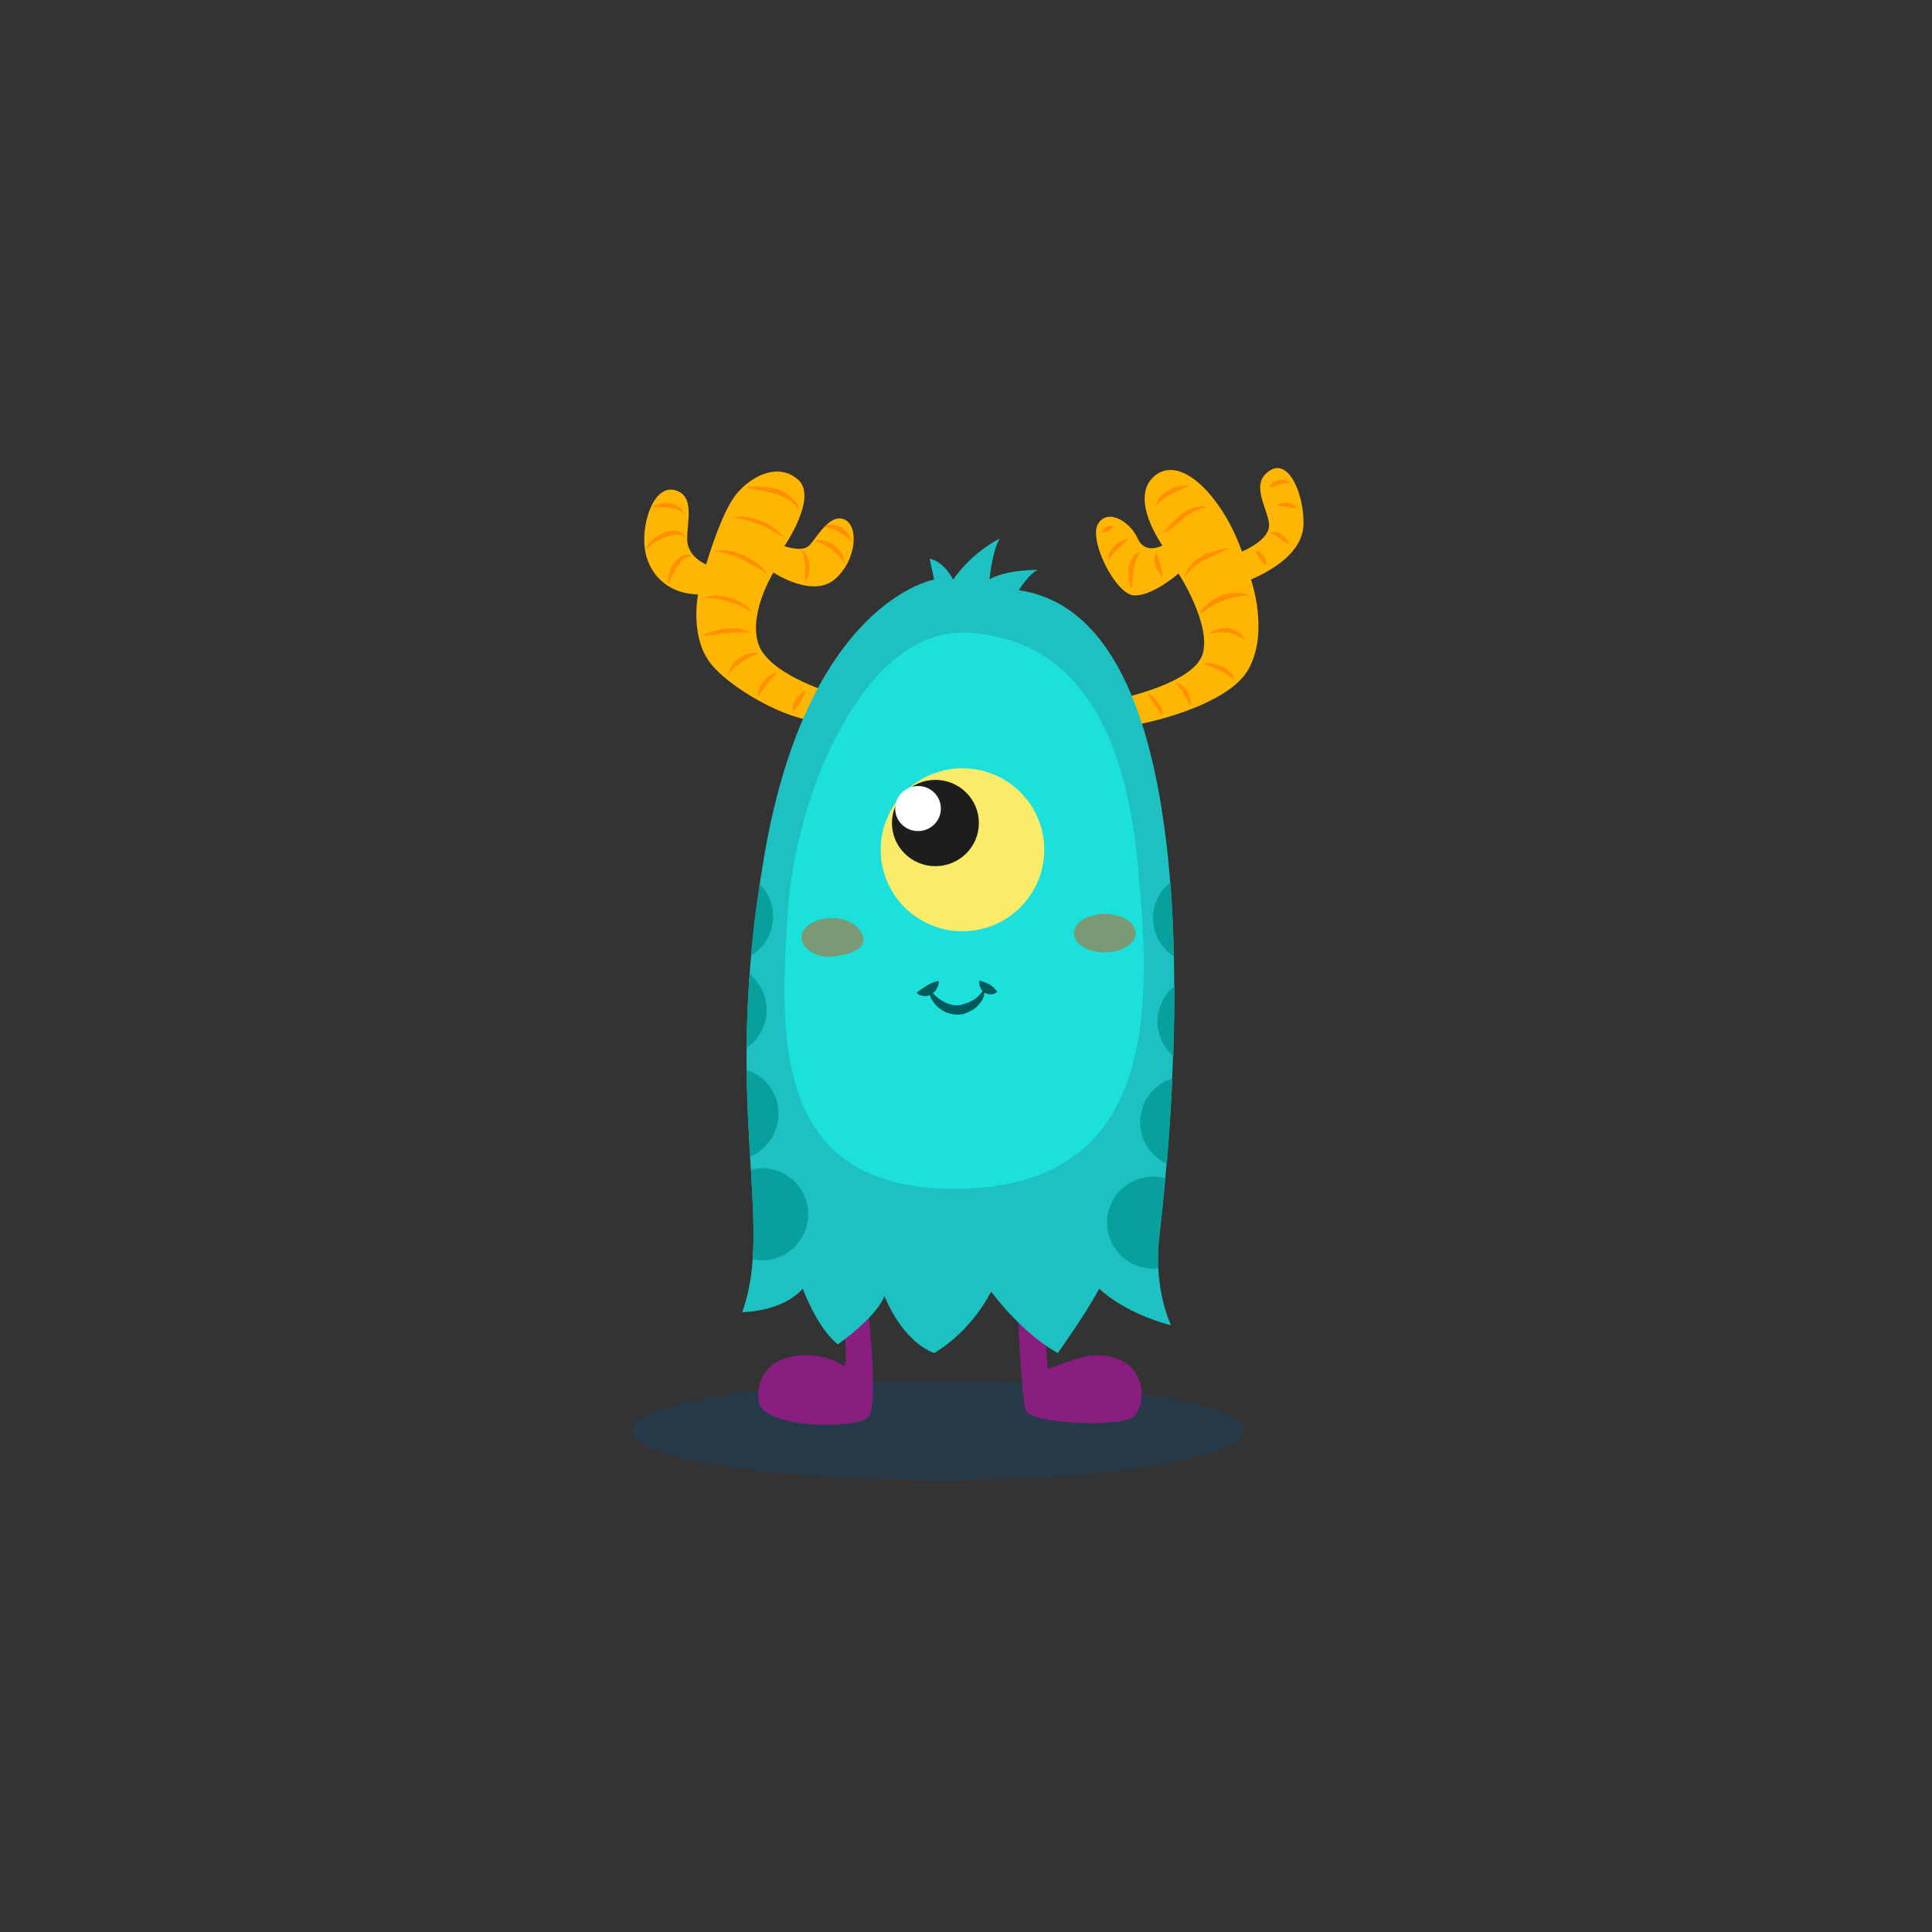 <?xml version="1.0" encoding="utf-8"?>
<!-- Generator: Adobe Illustrator 22.0.0, SVG Export Plug-In . SVG Version: 6.00 Build 0)  -->
<svg version="1.1" id="Layer_1" xmlns="http://www.w3.org/2000/svg" xmlns:xlink="http://www.w3.org/1999/xlink" x="0px" y="0px"
	 viewBox="0 0 600 600" style="enable-background:new 0 0 600 600;" xml:space="preserve">
<rect x="0" y="0" width="600" height="600" fill="#333333" stroke="none"/>
<style type="text/css">
	.st0{opacity:0.23;fill:#045495;}
	.st1{fill:#FFB600;}
	.st2{fill:#FF9100;}
	.st3{fill:#8A1E80;}
	.st4{fill:#1EC1C1;}
	.st5{fill:#08A09C;}
	.st6{fill:#1BE0DB;}
	.st7{fill:#FAEB69;}
	.st8{fill:#1D1D1B;}
	.st9{fill:#FFFFFF;}
	.st10{fill:#00595B;}
	.st11{opacity:0.51;fill:#D45614;}
</style>
<g>
	<ellipse class="st0" cx="291.2" cy="444.3" rx="95" ry="15.3"/>
	<g>
		<g>
			<g>
				<path class="st1" d="M257.7,215c0,0-19.5-5.8-22.3-15.4s4.8-21.8,4.8-21.8s11.8,7.9,18.8,2.3c7-5.7,7.9-16.8,3.2-18.8
					c-4.8-2-8.9,6.4-11.1,8.3c-2.3,1.9-7.5,0-7.5,0s10.4-15.1,4.3-20.6c-6.1-5.4-14.3-1.4-19.1,4.3c-4.8,5.7-9.5,22-9.5,22
					s-5.9-2.3-5.9-7.9s2.5-13.6-3.9-15.2c-6.4-1.6-10.2,9.9-9.3,17.8c0.9,7.9,6.8,14.4,16.6,14.6c0,0-2.5,12.1,3.2,20.5
					c5.7,8.4,25.7,19.3,34.1,18.6S257.7,215,257.7,215z"/>
				<g>
					<g>
						<g>
							<g>
								<g>
									<path class="st2" d="M231.5,151.4c0,0,1.2-0.2,3-0.3c0.5,0,0.9,0,1.5,0c0.5,0,1.1,0,1.6,0.1c0.6,0.1,1.2,0.1,1.8,0.2
										c0.6,0.1,1.2,0.3,1.8,0.4c0.6,0.2,1.2,0.4,1.7,0.7c0.6,0.2,1.1,0.6,1.6,0.9c0.5,0.3,1,0.7,1.3,1.1c0.2,0.2,0.4,0.4,0.6,0.5
										c0.2,0.2,0.3,0.4,0.5,0.6c0.3,0.3,0.5,0.7,0.7,1c0.2,0.3,0.3,0.6,0.4,0.9c0.2,0.5,0.3,0.8,0.3,0.8s-0.2-0.2-0.6-0.6
										c-0.2-0.2-0.4-0.4-0.6-0.7c-0.3-0.2-0.5-0.5-0.9-0.8c-0.2-0.1-0.3-0.3-0.5-0.4c-0.2-0.1-0.4-0.3-0.6-0.4
										c-0.4-0.3-0.9-0.5-1.3-0.8c-0.5-0.2-1-0.5-1.5-0.7c-0.5-0.2-1.1-0.4-1.6-0.6c-0.6-0.2-1.1-0.3-1.7-0.4
										c-0.5-0.2-1.1-0.3-1.6-0.4c-0.5-0.1-1.1-0.2-1.6-0.3c-0.5-0.1-1-0.2-1.4-0.2C232.7,151.6,231.5,151.4,231.5,151.4z"/>
								</g>
							</g>
						</g>
					</g>
					<g>
						<g>
							<g>
								<g>
									<path class="st2" d="M226.1,160.9c0,0,0.3-0.1,0.8-0.2c0.5-0.1,1.3-0.2,2.2-0.3c0.5,0,1,0,1.5,0c0.5,0.1,1.1,0.1,1.6,0.2
										c0.6,0.1,1.1,0.2,1.7,0.4c0.6,0.1,1.2,0.4,1.7,0.5c0.6,0.2,1.1,0.4,1.7,0.7c0.6,0.2,1.1,0.5,1.6,0.8c0.5,0.3,1,0.6,1.4,0.9
										c0.4,0.3,0.8,0.6,1.1,0.9c0.7,0.6,1.2,1.2,1.5,1.6c0.3,0.4,0.5,0.7,0.5,0.7s-0.2-0.2-0.7-0.5c-0.4-0.3-1-0.7-1.8-1.2
										c-0.4-0.2-0.8-0.4-1.2-0.7c-0.4-0.2-0.9-0.5-1.4-0.7c-0.5-0.2-1-0.5-1.5-0.7c-0.5-0.2-1.1-0.4-1.6-0.6
										c-0.5-0.2-1.1-0.4-1.6-0.6c-0.5-0.2-1.1-0.3-1.6-0.5c-0.5-0.1-1-0.3-1.5-0.4c-0.5-0.1-0.9-0.2-1.4-0.3
										c-0.9-0.2-1.6-0.2-2.1-0.3C226.4,160.9,226.1,160.9,226.1,160.9z"/>
								</g>
							</g>
						</g>
					</g>
					<g>
						<g>
							<g>
								<g>
									<path class="st2" d="M221.8,171.1c0,0,0.3-0.1,0.8-0.1c0.5-0.1,1.3-0.1,2.1-0.1c0.4,0,0.9,0,1.4,0.1
										c0.5,0.1,1.1,0.1,1.6,0.3c0.5,0.1,1.1,0.3,1.7,0.5c0.5,0.2,1.1,0.5,1.6,0.7c0.5,0.3,1,0.5,1.6,0.8c0.5,0.3,1,0.6,1.5,0.9
										c0.5,0.3,0.9,0.6,1.3,0.9c0.4,0.3,0.8,0.6,1.1,1c0.6,0.6,1.1,1.3,1.3,1.7c0.1,0.2,0.2,0.4,0.2,0.6c0,0.1,0.1,0.2,0.1,0.2
										s0-0.1-0.1-0.2c-0.1-0.1-0.2-0.3-0.4-0.4c-0.4-0.3-0.9-0.8-1.6-1.2c-0.4-0.2-0.8-0.5-1.2-0.7c-0.4-0.2-0.9-0.5-1.3-0.7
										c-0.5-0.2-1-0.5-1.5-0.8c-0.5-0.3-1-0.5-1.5-0.8c-0.5-0.3-1-0.5-1.5-0.7c-0.5-0.2-1-0.4-1.5-0.6c-0.5-0.2-1-0.3-1.4-0.5
										c-0.5-0.1-0.9-0.2-1.3-0.3c-0.8-0.2-1.6-0.3-2.1-0.4C222.1,171.2,221.8,171.1,221.8,171.1z"/>
								</g>
							</g>
						</g>
					</g>
					<g>
						<g>
							<g>
								<g>
									<path class="st2" d="M217.5,186.1c0,0,0.3-0.1,0.7-0.3c0.4-0.2,1.1-0.4,2-0.6c0.4-0.1,0.9-0.1,1.4-0.2c0.5,0,1-0.1,1.5,0
										c0.5,0,1.1,0.1,1.6,0.2c0.6,0.1,1.1,0.2,1.7,0.3c0.5,0.2,1.1,0.3,1.6,0.5c0.5,0.2,1,0.4,1.5,0.7c0.5,0.2,0.9,0.5,1.3,0.8
										c0.4,0.3,0.8,0.5,1.1,0.8c0.7,0.5,1.1,1.1,1.4,1.5c0.3,0.4,0.4,0.6,0.4,0.6s-0.2-0.2-0.6-0.4c-0.4-0.3-1-0.6-1.7-1
										c-0.3-0.2-0.7-0.4-1.1-0.6c-0.4-0.2-0.9-0.4-1.3-0.6c-0.5-0.2-0.9-0.3-1.4-0.5c-0.5-0.2-1-0.3-1.5-0.5
										c-0.5-0.1-1-0.3-1.5-0.4c-0.5-0.1-1-0.2-1.5-0.3c-0.5-0.1-1-0.1-1.4-0.2c-0.5,0-0.9-0.1-1.3-0.1c-0.8,0-1.5,0-1.9,0
										C217.7,186.1,217.5,186.1,217.5,186.1z"/>
								</g>
							</g>
						</g>
					</g>
					<g>
						<g>
							<g>
								<g>
									<path class="st2" d="M217.9,197.5c0,0,0.9-0.5,2.3-1c0.3-0.1,0.7-0.3,1.1-0.4c0.4-0.1,0.8-0.3,1.3-0.4
										c0.5-0.1,0.9-0.2,1.4-0.3c0.5-0.1,1-0.2,1.5-0.2c0.5,0,1-0.1,1.5-0.1c0.5,0,1,0,1.5,0c0.5,0.1,0.9,0.1,1.4,0.2
										c0.4,0.1,0.8,0.2,1.2,0.3c0.7,0.2,1.3,0.5,1.7,0.7c0.4,0.2,0.6,0.3,0.6,0.3s-0.2,0-0.7-0.1c-0.4-0.1-1-0.1-1.8-0.1
										c-0.4,0-0.7,0-1.2,0c-0.4,0-0.8,0-1.3,0c-0.4,0-0.9,0.1-1.4,0.1c-0.5,0-0.9,0.1-1.4,0.1c-0.5,0.1-1,0.1-1.4,0.2
										c-0.5,0-0.9,0.1-1.4,0.2c-0.4,0.1-0.9,0.1-1.3,0.2c-0.4,0.1-0.8,0.1-1.2,0.2C218.9,197.4,217.9,197.5,217.9,197.5z"/>
								</g>
							</g>
						</g>
					</g>
					<g>
						<g>
							<g>
								<g>
									<path class="st2" d="M226.3,209.7c0,0,0-0.2,0-0.6c0-0.4,0.1-0.9,0.4-1.4c0.1-0.3,0.3-0.6,0.5-0.9c0.2-0.3,0.4-0.6,0.7-0.9
										c0.2-0.3,0.5-0.6,0.8-0.8c0.3-0.3,0.6-0.5,0.9-0.7c0.3-0.2,0.7-0.4,1-0.6c0.3-0.2,0.7-0.4,1.1-0.5c0.3-0.2,0.7-0.2,1-0.3
										c0.3-0.1,0.7-0.1,1-0.2c0.6-0.1,1.1,0,1.5,0.1c0.3,0.1,0.5,0.2,0.5,0.2s-0.2,0-0.5,0.1c-0.3,0.1-0.8,0.2-1.3,0.4
										c-0.3,0.1-0.5,0.2-0.8,0.4c-0.3,0.2-0.6,0.3-0.9,0.5c-0.3,0.2-0.6,0.4-0.9,0.5c-0.3,0.2-0.6,0.4-0.9,0.6
										c-0.3,0.2-0.6,0.4-0.9,0.6c-0.3,0.2-0.6,0.4-0.8,0.6c-0.3,0.2-0.5,0.4-0.7,0.6c-0.2,0.2-0.4,0.4-0.6,0.6
										c-0.4,0.4-0.6,0.8-0.8,1.1C226.4,209.6,226.3,209.7,226.3,209.7z"/>
								</g>
							</g>
						</g>
					</g>
					<g>
						<g>
							<g>
								<g>
									<path class="st2" d="M235.4,216.5c0,0,0-0.2,0-0.5c0-0.3,0-0.7,0.1-1.2c0-0.2,0.1-0.5,0.2-0.8c0.1-0.3,0.2-0.6,0.3-0.8
										c0.1-0.3,0.3-0.6,0.5-0.8c0.2-0.3,0.4-0.5,0.6-0.8c0.2-0.2,0.4-0.5,0.6-0.7c0.2-0.2,0.5-0.4,0.7-0.6
										c0.2-0.2,0.5-0.4,0.7-0.5c0.2-0.2,0.4-0.3,0.6-0.4c0.4-0.3,0.8-0.4,1-0.5c0.3-0.1,0.4-0.2,0.4-0.2s-0.1,0.1-0.2,0.4
										c-0.2,0.2-0.4,0.6-0.7,1c-0.1,0.2-0.3,0.4-0.5,0.6c-0.2,0.2-0.3,0.4-0.5,0.6c-0.2,0.2-0.4,0.4-0.6,0.7
										c-0.2,0.2-0.4,0.5-0.6,0.7c-0.2,0.2-0.4,0.5-0.5,0.7c-0.2,0.2-0.3,0.5-0.5,0.7c-0.1,0.2-0.3,0.4-0.5,0.7
										c-0.1,0.2-0.3,0.4-0.4,0.6C235.7,216,235.4,216.5,235.4,216.5z"/>
								</g>
							</g>
						</g>
					</g>
					<g>
						<g>
							<g>
								<g>
									<path class="st2" d="M246.3,221.1c0,0-0.2-0.5-0.1-1.3c0-0.2,0-0.4,0.1-0.6c0-0.2,0.1-0.5,0.2-0.7c0.1-0.2,0.2-0.5,0.3-0.7
										c0.1-0.2,0.2-0.5,0.4-0.7c0.1-0.2,0.3-0.4,0.4-0.6c0.1-0.2,0.3-0.4,0.5-0.6c0.2-0.2,0.3-0.3,0.5-0.5
										c0.2-0.2,0.3-0.3,0.5-0.4c0.3-0.2,0.6-0.4,0.8-0.5c0.2-0.1,0.3-0.2,0.3-0.2s0,0.1-0.1,0.4c-0.1,0.2-0.2,0.5-0.3,0.9
										c-0.1,0.2-0.2,0.4-0.2,0.5c-0.1,0.2-0.2,0.4-0.3,0.6c-0.1,0.2-0.2,0.4-0.3,0.6c-0.1,0.2-0.2,0.4-0.4,0.6
										c-0.1,0.2-0.2,0.4-0.4,0.6c-0.1,0.2-0.2,0.4-0.4,0.6c-0.1,0.2-0.2,0.4-0.3,0.5c-0.1,0.2-0.2,0.3-0.3,0.5
										C246.6,220.6,246.3,221.1,246.3,221.1z"/>
								</g>
							</g>
						</g>
					</g>
					<g>
						<g>
							<g>
								<g>
									<path class="st2" d="M215,172.5c0,0-0.2,0-0.5,0.1c-0.2,0-0.4,0.1-0.6,0.2c-0.2,0.1-0.5,0.2-0.7,0.3
										c-0.3,0.1-0.5,0.3-0.7,0.5c-0.3,0.2-0.5,0.4-0.7,0.6c-0.2,0.2-0.5,0.5-0.7,0.8c-0.2,0.3-0.4,0.6-0.7,0.9
										c-0.2,0.3-0.4,0.6-0.6,0.9c-0.2,0.3-0.4,0.6-0.5,1c-0.2,0.3-0.3,0.6-0.5,0.9c-0.1,0.3-0.3,0.6-0.4,0.9
										c-0.2,0.5-0.4,1-0.5,1.3c-0.1,0.3-0.2,0.5-0.2,0.5s0-0.2-0.1-0.6c0-0.4-0.1-0.9,0-1.5c0-0.3,0.1-0.6,0.2-1
										c0.1-0.3,0.2-0.7,0.3-1.1c0.1-0.4,0.3-0.7,0.5-1.1c0.2-0.4,0.4-0.7,0.6-1.1c0.3-0.3,0.5-0.7,0.8-1c0.3-0.3,0.6-0.6,0.9-0.8
										c0.3-0.2,0.7-0.4,1-0.6c0.3-0.1,0.7-0.3,1-0.3C214.2,172.1,215,172.5,215,172.5z"/>
								</g>
							</g>
						</g>
					</g>
					<g>
						<g>
							<g>
								<g>
									<path class="st2" d="M200.7,170.5c0,0,0.1-0.2,0.2-0.6c0.2-0.4,0.5-0.9,0.9-1.4c0.2-0.3,0.5-0.6,0.8-0.8
										c0.3-0.3,0.6-0.6,1-0.8c0.4-0.3,0.7-0.5,1.1-0.8c0.4-0.2,0.8-0.4,1.3-0.6c0.4-0.2,0.9-0.3,1.3-0.5c0.5-0.1,0.9-0.2,1.4-0.2
										c0.4-0.1,0.9,0,1.3,0c0.4,0.1,0.8,0.2,1.2,0.4c0.3,0.2,0.6,0.3,0.8,0.6c0.2,0.2,0.4,0.4,0.5,0.6c0.2,0.4,0.3,0.6,0.3,0.6
										s-0.2-0.1-0.5-0.4c-0.1-0.1-0.4-0.2-0.6-0.3c-0.2-0.1-0.5-0.2-0.8-0.2c-0.3-0.1-0.6,0-1-0.1c-0.4,0.1-0.7,0.1-1.1,0.2
										c-0.4,0.1-0.8,0.2-1.2,0.3c-0.4,0.1-0.8,0.3-1.2,0.4c-0.4,0.2-0.8,0.3-1.1,0.5c-0.4,0.2-0.7,0.4-1.1,0.6
										c-0.4,0.2-0.7,0.4-1,0.6c-0.3,0.2-0.6,0.4-0.9,0.6c-0.5,0.4-0.9,0.7-1.2,1C200.8,170.3,200.7,170.5,200.7,170.5z"/>
								</g>
							</g>
						</g>
					</g>
					<g>
						<g>
							<g>
								<g>
									<path class="st2" d="M202.2,157.5c0,0,0.6-0.4,1.7-0.8c0.3-0.1,0.6-0.2,0.9-0.2c0.3-0.1,0.6-0.1,1-0.2
										c0.3,0,0.7-0.1,1.1-0.1c0.4,0,0.8,0,1.1,0.1c0.4,0.1,0.8,0.1,1.1,0.2c0.4,0.1,0.7,0.3,1,0.4c0.3,0.2,0.6,0.3,0.9,0.6
										c0.3,0.2,0.5,0.4,0.7,0.6c0.2,0.2,0.4,0.4,0.5,0.6c0.1,0.2,0.2,0.4,0.3,0.5c0.1,0.3,0.2,0.5,0.2,0.5s-0.2-0.1-0.4-0.3
										c-0.1-0.1-0.3-0.2-0.5-0.3c-0.2-0.1-0.4-0.2-0.6-0.4c-0.2-0.1-0.5-0.2-0.7-0.3c-0.3-0.1-0.5-0.2-0.8-0.3
										c-0.3-0.1-0.6-0.2-0.9-0.2c-0.3-0.1-0.6-0.1-1-0.2c-0.3,0-0.7-0.1-1-0.1c-0.3,0-0.7-0.1-1-0.1c-0.3,0-0.6,0-0.9,0
										c-0.3,0-0.6,0-0.8,0C203,157.5,202.2,157.5,202.2,157.5z"/>
								</g>
							</g>
						</g>
					</g>
					<g>
						<g>
							<g>
								<g>
									<path class="st2" d="M255.8,163.9c0,0,0.1-0.1,0.3-0.4c0.1-0.1,0.3-0.2,0.5-0.3c0.2-0.1,0.5-0.2,0.7-0.2
										c0.3,0,0.6-0.1,0.9-0.1c0.3,0,0.7,0,1,0.1c0.3,0.1,0.7,0.2,1,0.3c0.3,0.1,0.7,0.3,1,0.4c0.3,0.2,0.6,0.4,0.9,0.6
										c0.3,0.2,0.5,0.5,0.8,0.7c0.2,0.3,0.5,0.5,0.6,0.8c0.2,0.3,0.4,0.5,0.5,0.8c0.1,0.2,0.2,0.5,0.3,0.7
										c0.1,0.2,0.1,0.4,0.1,0.6c0,0.3,0,0.5,0,0.5s-0.1-0.1-0.3-0.4c-0.1-0.1-0.2-0.3-0.3-0.4c-0.1-0.2-0.3-0.3-0.5-0.5
										c-0.2-0.2-0.4-0.3-0.6-0.5c-0.2-0.2-0.5-0.3-0.7-0.5c-0.2-0.2-0.5-0.3-0.8-0.5c-0.3-0.2-0.5-0.3-0.8-0.5
										c-0.3-0.2-0.6-0.3-0.8-0.4c-0.3-0.1-0.6-0.3-0.8-0.3c-0.3-0.1-0.5-0.2-0.8-0.3c-0.3-0.1-0.5-0.1-0.7-0.2
										c-0.2,0-0.4,0-0.6,0c-0.2,0-0.4,0-0.5,0C256,163.8,255.8,163.9,255.8,163.9z"/>
								</g>
							</g>
						</g>
					</g>
					<g>
						<g>
							<g>
								<g>
									<path class="st2" d="M252.9,168c0,0,0.2-0.1,0.5-0.2c0.4-0.1,0.9-0.1,1.5-0.1c0.3,0,0.6,0.1,1,0.2c0.3,0.1,0.7,0.2,1.1,0.3
										c0.4,0.2,0.7,0.3,1.1,0.5c0.4,0.2,0.7,0.4,1,0.7c0.3,0.3,0.7,0.5,0.9,0.8c0.3,0.3,0.6,0.6,0.8,0.9c0.3,0.3,0.5,0.6,0.6,0.9
										c0.2,0.3,0.3,0.6,0.5,0.9c0.2,0.6,0.3,1.1,0.4,1.5c0,0.4,0,0.6,0,0.6s-0.1-0.2-0.3-0.5c-0.2-0.3-0.5-0.7-0.8-1.1
										c-0.2-0.2-0.4-0.4-0.6-0.7c-0.2-0.2-0.5-0.5-0.7-0.7c-0.3-0.2-0.5-0.5-0.8-0.7c-0.3-0.3-0.6-0.5-0.9-0.7
										c-0.3-0.2-0.6-0.5-0.9-0.6c-0.3-0.2-0.6-0.4-0.9-0.6c-0.3-0.2-0.6-0.3-0.9-0.5c-0.3-0.1-0.6-0.3-0.8-0.4
										c-0.5-0.2-1-0.4-1.3-0.4C253.1,168,252.9,168,252.9,168z"/>
								</g>
							</g>
						</g>
					</g>
					<g>
						<g>
							<g>
								<g>
									<path class="st2" d="M248.6,170.7c0,0,0.2,0.1,0.4,0.2c0.3,0.2,0.6,0.4,1,0.9c0.2,0.2,0.3,0.5,0.5,0.7
										c0.1,0.3,0.3,0.6,0.4,0.9c0.1,0.3,0.2,0.7,0.3,1c0.1,0.3,0.1,0.7,0.2,1.1c0,0.4,0,0.7,0,1.1c0,0.3,0,0.7-0.1,1
										c0,0.3-0.1,0.6-0.2,0.9c-0.1,0.3-0.2,0.6-0.3,0.8c-0.2,0.5-0.5,0.9-0.7,1.1c-0.2,0.2-0.3,0.3-0.3,0.3s0-0.2,0.1-0.5
										c0-0.3,0.1-0.7,0.1-1.2c0-0.2,0-0.5,0-0.8c0-0.3,0-0.6,0-0.9c0-0.3,0-0.6,0-0.9c0-0.3,0-0.6,0-0.9c0-0.3,0-0.6-0.1-0.9
										c0-0.3-0.1-0.6-0.1-0.9c0-0.3-0.1-0.6-0.2-0.8c-0.1-0.2-0.1-0.5-0.2-0.7c-0.2-0.4-0.3-0.8-0.5-1.1
										C248.7,170.8,248.6,170.7,248.6,170.7z"/>
								</g>
							</g>
						</g>
					</g>
				</g>
			</g>
			<g>
				<path class="st1" d="M346.9,217.2c0,0,23.8-4.8,26.6-14.1c2.7-9.3-7.5-25-7.5-25s-8.2,7.2-13.9,6.8
					c-5.7-0.4-14.1-17.2-11.1-22.2s10-0.7,12.3,4.5c2.3,5.2,7.7,2.2,7.7,2.2s-10.7-14.9-2.3-21.7c8.4-6.8,21.3,7.3,27,23.6
					c0,0,7.9-3.2,8.4-7.7c0.5-4.5-6.4-12.9,0-17.3c6.4-4.5,11.1,8.2,10.7,16.9c-0.5,8.6-9.8,13.9-16.3,16.8c0,0,5.7,16-0.7,27.7
					c-6.4,11.8-33.4,17.4-37.9,17.9C345.3,226.1,346.9,217.2,346.9,217.2z"/>
				<g>
					<g>
						<g>
							<g>
								<g>
									<path class="st2" d="M356.4,215.2c0,0,0.5,0.3,1.2,0.8c0.2,0.1,0.3,0.3,0.5,0.4c0.2,0.2,0.4,0.3,0.5,0.5
										c0.2,0.2,0.4,0.4,0.5,0.6c0.2,0.2,0.3,0.4,0.5,0.7c0.2,0.2,0.3,0.5,0.5,0.7c0.2,0.2,0.3,0.5,0.4,0.7
										c0.1,0.2,0.2,0.5,0.3,0.7c0.1,0.2,0.1,0.5,0.2,0.7c0.1,0.4,0.1,0.8,0.1,1c0,0.3,0,0.4,0,0.4s-0.1-0.1-0.2-0.3
										c-0.1-0.2-0.3-0.5-0.6-0.8c-0.1-0.2-0.2-0.3-0.4-0.5c-0.1-0.2-0.3-0.4-0.4-0.6c-0.1-0.2-0.3-0.4-0.4-0.6
										c-0.1-0.2-0.3-0.4-0.4-0.6c-0.2-0.2-0.3-0.4-0.4-0.6c-0.1-0.2-0.3-0.4-0.4-0.6c-0.1-0.2-0.3-0.4-0.4-0.6
										c-0.1-0.2-0.2-0.4-0.3-0.6C356.6,215.8,356.4,215.2,356.4,215.2z"/>
								</g>
							</g>
						</g>
					</g>
					<g>
						<g>
							<g>
								<g>
									<path class="st2" d="M365.1,212c0,0,0.6,0,1.4,0.5c0.2,0.1,0.4,0.2,0.6,0.4c0.2,0.2,0.4,0.3,0.6,0.5
										c0.2,0.2,0.4,0.4,0.6,0.6c0.2,0.2,0.4,0.5,0.5,0.7c0.1,0.3,0.3,0.5,0.4,0.8c0.1,0.3,0.2,0.5,0.3,0.8
										c0.1,0.3,0.2,0.5,0.2,0.8c0,0.3,0.1,0.5,0.1,0.7c0,0.4,0,0.8-0.1,1.1c-0.1,0.3-0.1,0.4-0.1,0.4s-0.1-0.1-0.2-0.4
										c-0.1-0.2-0.3-0.5-0.4-0.9c-0.1-0.2-0.2-0.4-0.3-0.6c-0.1-0.2-0.2-0.4-0.3-0.6c-0.1-0.2-0.3-0.4-0.4-0.6
										c-0.1-0.2-0.3-0.4-0.4-0.7c-0.1-0.2-0.3-0.4-0.4-0.7c-0.1-0.2-0.3-0.4-0.4-0.6c-0.1-0.2-0.3-0.4-0.4-0.6
										c-0.1-0.2-0.3-0.4-0.4-0.5C365.4,212.5,365.1,212,365.1,212z"/>
								</g>
							</g>
						</g>
					</g>
					<g>
						<g>
							<g>
								<g>
									<path class="st2" d="M373.5,206.1c0,0,0.2-0.1,0.5-0.1c0.3-0.1,0.8-0.1,1.4-0.1c0.3,0,0.6,0,0.9,0.1c0.3,0.1,0.7,0.1,1,0.2
										c0.3,0.1,0.7,0.2,1.1,0.3c0.4,0.1,0.7,0.3,1.1,0.4c0.3,0.2,0.7,0.4,1,0.6c0.3,0.2,0.6,0.4,0.9,0.7c0.3,0.2,0.5,0.5,0.8,0.7
										c0.2,0.3,0.4,0.5,0.6,0.8c0.3,0.5,0.5,1,0.5,1.3c0,0.3,0,0.5,0,0.5s-0.1-0.2-0.3-0.4c-0.2-0.3-0.5-0.6-0.9-0.9
										c-0.2-0.2-0.4-0.3-0.7-0.5c-0.3-0.2-0.5-0.3-0.8-0.5c-0.3-0.2-0.6-0.3-0.9-0.5c-0.3-0.2-0.6-0.3-0.9-0.5
										c-0.3-0.1-0.6-0.3-1-0.4c-0.3-0.2-0.6-0.3-0.9-0.4c-0.3-0.1-0.6-0.3-0.9-0.4c-0.3-0.1-0.6-0.2-0.8-0.3
										C374.2,206.3,373.5,206.1,373.5,206.1z"/>
								</g>
							</g>
						</g>
					</g>
					<g>
						<g>
							<g>
								<g>
									<path class="st2" d="M375.5,196.8c0,0,0.2-0.1,0.4-0.3c0.3-0.2,0.7-0.5,1.3-0.7c0.3-0.1,0.6-0.3,0.9-0.4
										c0.3-0.1,0.7-0.2,1.1-0.3c0.4-0.1,0.8-0.1,1.2-0.1c0.4,0,0.8,0,1.3,0.1c0.4,0.1,0.8,0.2,1.2,0.3c0.4,0.1,0.8,0.3,1.1,0.5
										c0.3,0.2,0.7,0.4,0.9,0.6c0.3,0.2,0.5,0.4,0.7,0.7c0.4,0.4,0.7,0.8,0.9,1.1c0.2,0.3,0.3,0.5,0.3,0.5s-0.2-0.1-0.5-0.3
										c-0.3-0.2-0.7-0.4-1.2-0.7c-0.3-0.1-0.5-0.3-0.8-0.4c-0.3-0.1-0.6-0.2-0.9-0.4c-0.3-0.1-0.6-0.2-1-0.3
										c-0.3-0.1-0.7-0.2-1-0.2c-0.3-0.1-0.7-0.1-1.1-0.1c-0.3,0-0.7,0-1,0c-0.3,0-0.7,0-1,0c-0.3,0-0.6,0.1-0.9,0.1
										C376.3,196.7,375.5,196.8,375.5,196.8z"/>
								</g>
							</g>
						</g>
					</g>
					<g>
						<g>
							<g>
								<g>
									<path class="st2" d="M372.5,190.4c0,0,0.2-0.2,0.4-0.6c0.3-0.4,0.7-0.9,1.3-1.5c0.3-0.3,0.6-0.6,1-0.9
										c0.4-0.3,0.8-0.6,1.2-0.9c0.4-0.3,0.9-0.6,1.4-0.8c0.5-0.3,1-0.5,1.5-0.7c0.5-0.2,1-0.4,1.6-0.5c0.5-0.2,1.1-0.3,1.6-0.3
										c0.5-0.1,1-0.1,1.5-0.1c0.5,0,0.9,0,1.4,0.1c0.4,0,0.8,0.1,1.1,0.2c0.3,0.1,0.6,0.2,0.8,0.3c0.4,0.2,0.7,0.3,0.7,0.3
										s-0.3,0-0.7,0c-0.2,0-0.5,0-0.8,0c-0.3,0-0.7,0-1.1,0.1c-0.4,0-0.8,0.1-1.2,0.2c-0.4,0.1-0.9,0.2-1.4,0.3
										c-0.5,0.1-0.9,0.3-1.4,0.4c-0.5,0.1-1,0.3-1.4,0.5c-0.5,0.2-1,0.4-1.4,0.6c-0.5,0.2-0.9,0.4-1.4,0.7
										c-0.4,0.2-0.9,0.5-1.2,0.7c-0.4,0.2-0.8,0.4-1.1,0.7c-0.7,0.4-1.2,0.8-1.6,1.1C372.8,190.3,372.5,190.4,372.5,190.4z"/>
								</g>
							</g>
						</g>
					</g>
					<g>
						<g>
							<g>
								<g>
									<path class="st2" d="M368,179.1c0,0,0.1-0.3,0.2-0.7c0.1-0.2,0.1-0.5,0.3-0.8c0.1-0.3,0.3-0.7,0.5-1
										c0.2-0.4,0.4-0.8,0.8-1.1c0.3-0.4,0.6-0.8,1-1.1c0.4-0.3,0.8-0.7,1.3-1c0.5-0.3,1-0.6,1.4-0.9c0.5-0.2,1-0.5,1.5-0.7
										c0.5-0.2,1-0.4,1.5-0.5c0.5-0.2,1-0.3,1.4-0.4c0.5-0.1,0.9-0.2,1.3-0.3c0.8-0.2,1.5-0.3,1.9-0.3c0.5-0.1,0.8-0.1,0.8-0.1
										s-0.2,0.1-0.7,0.4c-0.4,0.2-1,0.5-1.8,0.9c-0.4,0.2-0.8,0.3-1.2,0.5c-0.4,0.2-0.9,0.4-1.3,0.6c-0.5,0.2-0.9,0.4-1.4,0.6
										c-0.5,0.2-0.9,0.4-1.4,0.7c-0.5,0.2-0.9,0.5-1.3,0.7c-0.4,0.2-0.8,0.5-1.2,0.8c-0.4,0.3-0.8,0.6-1.1,0.9
										c-0.3,0.3-0.6,0.6-0.9,0.9c-0.3,0.3-0.5,0.6-0.7,0.8c-0.2,0.3-0.4,0.5-0.5,0.7C368.2,178.8,368,179.1,368,179.1z"/>
								</g>
							</g>
						</g>
					</g>
					<g>
						<g>
							<g>
								<g>
									<path class="st2" d="M361,165.7c0,0,0.7-0.8,1.7-2c0.3-0.3,0.5-0.6,0.8-0.9c0.3-0.3,0.6-0.7,1-1c0.3-0.3,0.7-0.7,1.1-1.1
										c0.4-0.4,0.8-0.7,1.2-1c0.4-0.3,0.9-0.6,1.3-0.9c0.4-0.3,0.9-0.5,1.4-0.7c0.5-0.2,0.9-0.4,1.4-0.5c0.4-0.1,0.9-0.2,1.3-0.3
										c0.8-0.1,1.5-0.1,1.9,0c0.5,0.1,0.7,0.1,0.7,0.1s-0.3,0.1-0.7,0.2c-0.4,0.1-1.1,0.3-1.8,0.6c-0.4,0.1-0.7,0.3-1.1,0.5
										c-0.4,0.2-0.8,0.4-1.2,0.6c-0.4,0.2-0.8,0.5-1.2,0.8c-0.4,0.3-0.8,0.6-1.2,0.9c-0.4,0.3-0.8,0.6-1.2,1
										c-0.4,0.3-0.8,0.6-1.1,0.9c-0.4,0.3-0.7,0.6-1.1,0.9c-0.3,0.3-0.7,0.5-1,0.8C361.9,165.2,361,165.7,361,165.7z"/>
								</g>
							</g>
						</g>
					</g>
					<g>
						<g>
							<g>
								<g>
									<path class="st2" d="M359.1,156.8c0,0,0-0.2,0.1-0.5c0.1-0.3,0.3-0.8,0.6-1.3c0.2-0.3,0.3-0.5,0.6-0.8
										c0.2-0.3,0.5-0.5,0.8-0.8c0.3-0.2,0.6-0.5,0.9-0.7c0.3-0.2,0.7-0.4,1-0.6c0.4-0.2,0.7-0.4,1.1-0.5c0.4-0.2,0.7-0.3,1.1-0.4
										c0.4-0.1,0.7-0.2,1-0.2c0.3-0.1,0.7-0.1,1-0.1c0.6-0.1,1.1-0.1,1.4-0.1c0.4,0,0.6,0,0.6,0s-0.2,0.1-0.5,0.3
										c-0.3,0.2-0.8,0.4-1.3,0.6c-0.3,0.1-0.5,0.2-0.8,0.4c-0.3,0.1-0.6,0.3-0.9,0.4c-0.3,0.1-0.6,0.3-1,0.5
										c-0.3,0.1-0.7,0.3-1,0.5c-0.3,0.2-0.7,0.3-1,0.5c-0.3,0.2-0.6,0.4-0.9,0.5c-0.3,0.2-0.6,0.4-0.8,0.6
										c-0.2,0.2-0.5,0.4-0.7,0.6c-0.4,0.4-0.8,0.7-1,1C359.3,156.7,359.1,156.8,359.1,156.8z"/>
								</g>
							</g>
						</g>
					</g>
					<g>
						<g>
							<g>
								<g>
									<path class="st2" d="M390,171.1c0,0,0.5-0.1,1,0.2c0.1,0.1,0.3,0.1,0.4,0.3c0.1,0.1,0.3,0.2,0.4,0.3
										c0.1,0.1,0.2,0.3,0.4,0.4l0.3,0.4l0.3,0.5c0.1,0.2,0.2,0.3,0.2,0.5c0.1,0.2,0.1,0.3,0.1,0.5c0,0.2,0.1,0.3,0.1,0.5
										c0,0.3,0,0.5,0,0.7c0,0.2-0.1,0.3-0.1,0.3s-0.1-0.1-0.2-0.2c-0.1-0.1-0.3-0.3-0.5-0.5c-0.1-0.1-0.2-0.2-0.3-0.3
										c-0.1-0.1-0.2-0.2-0.3-0.4c-0.1-0.1-0.2-0.3-0.3-0.4l-0.3-0.4l-0.3-0.4c-0.1-0.1-0.2-0.3-0.2-0.4c-0.1-0.1-0.1-0.3-0.2-0.4
										c-0.1-0.1-0.1-0.3-0.2-0.4c-0.1-0.2-0.2-0.4-0.3-0.6C390.1,171.2,390,171.1,390,171.1z"/>
								</g>
							</g>
						</g>
					</g>
					<g>
						<g>
							<g>
								<g>
									<path class="st2" d="M394.3,165.5c0,0,0.1-0.1,0.3-0.1c0.2-0.1,0.5-0.2,0.9-0.2c0.2,0,0.4,0,0.6,0c0.2,0,0.4,0.1,0.7,0.1
										c0.2,0.1,0.5,0.2,0.7,0.3c0.2,0.1,0.4,0.2,0.6,0.4c0.2,0.2,0.4,0.3,0.6,0.5c0.2,0.2,0.3,0.3,0.5,0.5
										c0.1,0.2,0.3,0.3,0.4,0.5c0.1,0.2,0.2,0.3,0.3,0.5c0.2,0.3,0.3,0.6,0.3,0.8c0,0.2,0.1,0.3,0.1,0.3s-0.1-0.1-0.3-0.2
										c-0.2-0.1-0.4-0.3-0.7-0.4c-0.1-0.1-0.3-0.2-0.4-0.3c-0.2-0.1-0.3-0.2-0.5-0.3c-0.2-0.1-0.3-0.2-0.5-0.4
										c-0.2-0.1-0.3-0.2-0.5-0.4c-0.2-0.1-0.3-0.2-0.5-0.3c-0.2-0.1-0.3-0.2-0.5-0.3c-0.2-0.1-0.3-0.2-0.5-0.3
										c-0.2-0.1-0.3-0.2-0.5-0.2C394.8,165.7,394.3,165.5,394.3,165.5z"/>
								</g>
							</g>
						</g>
					</g>
					<g>
						<g>
							<g>
								<g>
									<path class="st2" d="M396.4,157.3c0,0,0.2-0.5,0.9-0.8c0.2-0.1,0.3-0.2,0.5-0.2c0.2,0,0.4-0.1,0.6-0.1c0.2,0,0.4,0,0.7-0.1
										c0.2,0,0.5,0,0.7,0c0.2,0,0.5,0.1,0.7,0.1c0.2,0,0.4,0.1,0.6,0.2c0.2,0.1,0.4,0.2,0.6,0.3c0.2,0.1,0.3,0.2,0.5,0.4
										c0.3,0.3,0.4,0.5,0.5,0.7c0.1,0.2,0.1,0.3,0.1,0.3s-0.1-0.1-0.3-0.1c-0.2-0.1-0.4-0.1-0.7-0.2c-0.2,0-0.3-0.1-0.5-0.1
										c-0.2,0-0.3-0.1-0.5-0.1c-0.2,0-0.4,0-0.6-0.1c-0.2,0-0.4-0.1-0.6-0.1c-0.2,0-0.4-0.1-0.6-0.1c-0.2,0-0.4-0.1-0.6-0.1
										c-0.2,0-0.4,0-0.5-0.1c-0.2,0-0.3,0-0.5-0.1c-0.3,0-0.6,0-0.7,0C396.5,157.3,396.4,157.3,396.4,157.3z"/>
								</g>
							</g>
						</g>
					</g>
					<g>
						<g>
							<g>
								<g>
									<path class="st2" d="M394.3,151.6c0,0,0.1-0.5,0.5-1.1c0.1-0.1,0.2-0.3,0.4-0.4c0.2-0.1,0.3-0.3,0.5-0.4
										c0.2-0.1,0.4-0.2,0.6-0.3c0.2-0.1,0.4-0.2,0.7-0.3c0.2-0.1,0.5-0.1,0.7-0.1c0.2,0,0.5,0,0.7,0c0.2,0,0.4,0,0.6,0.1
										c0.2,0,0.4,0.1,0.6,0.2c0.3,0.1,0.6,0.3,0.8,0.4c0.2,0.1,0.2,0.2,0.2,0.2s-0.1,0-0.3,0.1c-0.2,0-0.5,0.1-0.8,0.1
										c-0.2,0-0.3,0.1-0.5,0.1c-0.2,0-0.3,0.1-0.5,0.1c-0.2,0-0.4,0.1-0.6,0.1c-0.2,0-0.4,0.1-0.6,0.1c-0.2,0.1-0.4,0.1-0.6,0.2
										c-0.2,0-0.4,0.1-0.5,0.2c-0.2,0.1-0.4,0.1-0.5,0.2c-0.2,0.1-0.3,0.1-0.5,0.2C394.8,151.4,394.3,151.6,394.3,151.6z"/>
								</g>
							</g>
						</g>
					</g>
					<g>
						<g>
							<g>
								<g>
									<path class="st2" d="M359.1,171.6c0,0,0.2,0.5,0.4,1.2c0.1,0.2,0.1,0.4,0.2,0.5c0.1,0.2,0.2,0.4,0.2,0.6
										c0.1,0.2,0.1,0.4,0.2,0.6c0.1,0.2,0.2,0.4,0.2,0.7c0.1,0.2,0.2,0.4,0.2,0.7c0.1,0.2,0.2,0.4,0.2,0.7
										c0.1,0.2,0.1,0.4,0.2,0.6c0.1,0.2,0.1,0.4,0.1,0.6c0.1,0.4,0.1,0.7,0.1,0.9c0,0.2,0,0.4,0,0.4s-0.1-0.1-0.3-0.2
										c-0.2-0.2-0.4-0.4-0.6-0.7c-0.1-0.1-0.3-0.3-0.4-0.5c-0.1-0.2-0.3-0.4-0.4-0.6c-0.1-0.2-0.2-0.4-0.3-0.7
										c-0.1-0.2-0.2-0.5-0.3-0.7c-0.1-0.3-0.2-0.5-0.2-0.7c-0.1-0.3-0.1-0.5-0.1-0.8c0-0.2,0-0.5,0-0.7c0-0.2,0-0.4,0-0.6
										C358.9,172.1,359.1,171.6,359.1,171.6z"/>
								</g>
							</g>
						</g>
					</g>
					<g>
						<g>
							<g>
								<g>
									<path class="st2" d="M354.2,171.4c0,0-0.1,0.2-0.3,0.4c-0.2,0.3-0.4,0.7-0.7,1.2c-0.1,0.2-0.2,0.5-0.3,0.8
										c-0.1,0.3-0.2,0.6-0.3,0.9c-0.1,0.3-0.2,0.7-0.3,1c-0.1,0.3-0.1,0.7-0.2,1.1c-0.1,0.4-0.1,0.7-0.2,1.1
										c0,0.4-0.1,0.7-0.1,1.1c0,0.3-0.1,0.7-0.1,1c0,0.3-0.1,0.6-0.1,0.9c0,0.6-0.1,1.1-0.1,1.4c0,0.4,0,0.6,0,0.6
										s-0.1-0.2-0.3-0.5c-0.1-0.3-0.3-0.8-0.5-1.4c-0.1-0.3-0.1-0.6-0.2-1c0-0.3-0.1-0.7-0.1-1.1c0-0.4,0-0.8,0-1.2
										c0-0.4,0.1-0.8,0.1-1.2c0.1-0.4,0.2-0.8,0.3-1.2c0.1-0.4,0.3-0.8,0.4-1.1c0.1-0.4,0.4-0.7,0.5-1c0.2-0.3,0.4-0.6,0.6-0.8
										c0.4-0.5,0.9-0.8,1.2-0.9C354,171.4,354.2,171.4,354.2,171.4z"/>
								</g>
							</g>
						</g>
					</g>
					<g>
						<g>
							<g>
								<g>
									<path class="st2" d="M344.2,174.1c0,0-0.1-0.6,0.1-1.6c0.1-0.2,0.1-0.5,0.2-0.7c0.1-0.2,0.2-0.5,0.4-0.8
										c0.2-0.3,0.3-0.5,0.5-0.8c0.2-0.2,0.4-0.5,0.6-0.7c0.2-0.2,0.5-0.4,0.7-0.6c0.2-0.2,0.5-0.4,0.7-0.5
										c0.3-0.2,0.5-0.3,0.8-0.4c0.2-0.1,0.5-0.2,0.7-0.3c0.4-0.1,0.8-0.2,1.1-0.2c0.3,0,0.4,0,0.4,0s-0.1,0.1-0.3,0.3
										c-0.2,0.2-0.5,0.4-0.8,0.7c-0.2,0.1-0.3,0.3-0.5,0.5c-0.2,0.2-0.4,0.3-0.6,0.5c-0.2,0.2-0.4,0.4-0.6,0.5
										c-0.2,0.2-0.4,0.4-0.6,0.6c-0.2,0.2-0.4,0.4-0.6,0.6c-0.2,0.2-0.4,0.4-0.5,0.6c-0.2,0.2-0.3,0.4-0.5,0.6
										c-0.1,0.2-0.3,0.4-0.4,0.5C344.5,173.6,344.2,174.1,344.2,174.1z"/>
								</g>
							</g>
						</g>
					</g>
					<g>
						<g>
							<g>
								<g>
									<path class="st2" d="M342.6,165.7c0,0,0-0.1-0.1-0.2c0-0.1-0.1-0.4,0-0.6c0-0.1,0.1-0.3,0.1-0.4c0.1-0.1,0.1-0.3,0.2-0.4
										c0.1-0.1,0.2-0.2,0.3-0.3c0.1-0.1,0.2-0.2,0.4-0.2c0.1-0.1,0.3-0.1,0.4-0.2c0.1-0.1,0.3-0.1,0.4-0.1c0.1,0,0.3,0,0.4,0
										c0.1,0,0.2,0,0.3,0c0.2,0,0.4,0.1,0.5,0.1c0.1,0.1,0.2,0.1,0.2,0.1s0,0.1-0.1,0.2c-0.1,0.1-0.2,0.3-0.3,0.4
										c-0.1,0.1-0.1,0.2-0.2,0.2c-0.1,0.1-0.2,0.2-0.3,0.2c-0.1,0.1-0.2,0.1-0.3,0.2c-0.1,0.1-0.2,0.1-0.3,0.2
										c-0.1,0-0.2,0.1-0.3,0.1c-0.1,0-0.2,0.1-0.3,0.1c-0.1,0-0.2,0.1-0.3,0.1c-0.1,0-0.2,0.1-0.2,0.1
										C342.8,165.5,342.6,165.7,342.6,165.7z"/>
								</g>
							</g>
						</g>
					</g>
				</g>
			</g>
		</g>
		<g>
			<path class="st3" d="M262.2,412.9c0,0,1.1,9.3,0,11.4c0,0-5.2-3.9-13.3-3.4c-8.1,0.5-14.2,5.2-13.3,14.1s30.9,8.9,34.1,5
				c3.2-3.9,0-32,0-32L262.2,412.9z"/>
			<path class="st3" d="M316.2,409.7c0,0,1.1,23.8,2.3,28.2c1.1,4.3,28.8,5.4,33.2,2.3c4.3-3.2,4.4-14.7-4.4-18.1
				c-8.1-3.1-14,0.4-22,3.1c0,0-0.7-13.2-1-15.4C324,407.4,316.2,409.7,316.2,409.7z"/>
		</g>
		<g>
			<path class="st4" d="M296,180c0,0-2.7-5.6-7.3-6.5l1.4,6.5c0,0-39.1,6.7-52.7,85.5s3.4,113.4-6.9,142c0,0,12.4,0,18.8-7.3
				c0,0,4.5,12.3,10.9,17.3c0,0,11.8-8.2,14.5-15c0,0,5,13.6,15.4,17.7c0,0,10.9-5.9,17.7-19.1c0,0,9.2,12.7,20.7,19.1
				c0,0,7.9-10.9,12.9-20c0,0,7,7.3,22.3,11.4c0,0-5.5-10.9-3.7-27.3s23.2-191.3-43.6-201c0,0,3.1-5.1,5.9-6.3c0,0-9.5-0.2-15,2.9
				c0,0,0.9-9.1,3.2-12.7C310.6,167.3,302.4,170.9,296,180z"/>
			<g>
				<path class="st5" d="M251,377.1c0-7.9-6.4-14.3-14.3-14.3c-1.2,0-2.4,0.2-3.5,0.5c0.6,10.6,1.1,19.6,0.6,27.8c1,0.2,2,0.3,3,0.3
					C244.6,391.4,251,385,251,377.1z"/>
				<path class="st5" d="M241.8,345.9c0-6.4-4.2-11.8-9.9-13.6c0.1,10,0.6,18.8,1.1,26.9C238.1,357,241.8,351.9,241.8,345.9z"/>
				<path class="st5" d="M238.1,313.6c0-4.5-2.1-8.5-5.3-11.1c-0.6,8.2-0.9,15.8-0.9,22.9C235.6,322.8,238.1,318.5,238.1,313.6z"/>
				<path class="st5" d="M240.1,284.6c0-3.9-1.6-7.5-4.2-10.1c-1.2,7.9-2.1,15.3-2.7,22.3C237.4,294.3,240.1,289.8,240.1,284.6z"/>
				<path class="st5" d="M343.8,379.7c0,7.9,6.4,14.3,14.3,14.3c0.5,0,1.1,0,1.6-0.1c-0.2-2.9-0.1-6.1,0.3-9.6
					c0.3-2.6,1.1-9.1,1.9-18.4c-1.2-0.3-2.5-0.5-3.8-0.5C350.2,365.4,343.8,371.8,343.8,379.7z"/>
				<path class="st5" d="M354.1,348.5c0,5.7,3.4,10.7,8.3,13c0.6-7.6,1.3-16.7,1.7-26.6C358.3,336.7,354.1,342.1,354.1,348.5z"/>
				<path class="st5" d="M359.5,317.3c0,4.3,1.9,8.1,4.9,10.7c0.2-7,0.4-14.3,0.4-21.8C361.5,308.9,359.5,312.8,359.5,317.3z"/>
				<path class="st5" d="M358.1,285.1c0,5,2.6,9.4,6.5,12c-0.2-7.7-0.5-15.4-1.1-23.1C360.2,276.6,358.1,280.6,358.1,285.1z"/>
			</g>
			<path class="st6" d="M300.6,196.5c29.6,1.7,48.3,24.1,52.7,71.6c3.7,39.7,8.3,98.5-52.7,101c-60.4,2.4-58.7-45.2-55.9-86.5
				C247.2,246.3,268.5,194.7,300.6,196.5z"/>
		</g>
		<g>
			<g>
				<ellipse class="st7" cx="298.9" cy="263.9" rx="25.4" ry="25.3"/>
				<g>
					<ellipse class="st8" cx="290.5" cy="255.6" rx="13.5" ry="13.4"/>
					<ellipse class="st9" cx="285.1" cy="251.1" rx="7.1" ry="7"/>
				</g>
			</g>
			<g>
				<g>
					<g>
						<g>
							<g>
								<path class="st10" d="M288.6,306.6c0,0,0,0.1,0.1,0.2c0.1,0.2,0.2,0.4,0.4,0.7c0.3,0.6,0.9,1.3,1.7,2c0.4,0.4,0.8,0.7,1.3,1
									c0.5,0.3,1,0.6,1.6,0.9c0.6,0.3,1.2,0.5,1.8,0.6c0.6,0.2,1.2,0.2,1.8,0.2c0.6,0,1.2-0.1,1.8-0.3c0.6-0.2,1.2-0.4,1.8-0.6
									c0.6-0.3,1.1-0.6,1.6-0.9c0.5-0.3,0.9-0.7,1.3-1c0.7-0.7,1.3-1.5,1.5-2c0.2-0.3,0.3-0.5,0.3-0.7c0.1-0.2,0.1-0.3,0.1-0.3
									s0,0.1,0,0.3c0,0.2,0.1,0.5,0.1,0.8c0,0.7-0.1,1.8-0.7,2.9c-0.3,0.6-0.7,1.1-1.2,1.7c-0.5,0.5-1.1,1.1-1.8,1.5
									c-0.7,0.4-1.4,0.8-2.3,1.1c-0.8,0.3-1.7,0.4-2.6,0.4c-0.9,0-1.8-0.2-2.6-0.4c-0.8-0.3-1.6-0.6-2.2-1.1
									c-0.7-0.4-1.3-0.9-1.8-1.5c-0.5-0.5-0.9-1.1-1.2-1.6c-0.6-1.1-0.9-2.1-0.9-2.8c0-0.3,0-0.6,0-0.8
									C288.6,306.7,288.6,306.6,288.6,306.6z"/>
							</g>
						</g>
					</g>
				</g>
				<g>
					<g>
						<g>
							<g>
								<path class="st10" d="M284.7,308.3c0,0,0.5-0.5,1.1-0.9c0.2-0.1,0.3-0.2,0.5-0.3c0.2-0.1,0.3-0.3,0.5-0.3
									c0.2-0.1,0.3-0.2,0.5-0.4c0.2-0.1,0.3-0.2,0.5-0.3c0.2-0.1,0.4-0.2,0.5-0.3c0.2-0.1,0.4-0.2,0.6-0.3
									c0.2-0.1,0.4-0.2,0.6-0.3c0.2-0.1,0.4-0.2,0.6-0.2c0.4-0.1,0.7-0.2,1-0.3c0.3-0.1,0.4-0.1,0.4-0.1s0,0.2,0,0.5
									c0,0.3,0,0.7-0.2,1.1c-0.1,0.2-0.2,0.4-0.3,0.7c-0.1,0.2-0.3,0.4-0.4,0.7c-0.2,0.2-0.4,0.4-0.6,0.6
									c-0.2,0.2-0.5,0.3-0.7,0.5c-0.3,0.1-0.5,0.3-0.8,0.4c-0.3,0.1-0.6,0.1-0.8,0.2c-0.3,0.1-0.6,0-0.8,0c-0.3,0-0.5-0.1-0.7-0.1
									c-0.4-0.1-0.8-0.3-1-0.4C284.8,308.4,284.7,308.3,284.7,308.3z"/>
							</g>
						</g>
					</g>
				</g>
				<g>
					<g>
						<g>
							<g>
								<path class="st10" d="M304.2,304.5c0,0,0.6,0.2,1.2,0.4c0.1,0.1,0.3,0.1,0.5,0.2c0.1,0.1,0.3,0.1,0.5,0.2
									c0.2,0.1,0.3,0.2,0.5,0.2c0.1,0.1,0.3,0.2,0.4,0.2c0.1,0.1,0.3,0.2,0.4,0.3c0.1,0.1,0.3,0.2,0.4,0.3
									c0.1,0.1,0.3,0.2,0.4,0.3c0.1,0.1,0.2,0.2,0.4,0.4c0.2,0.2,0.4,0.5,0.6,0.7c0.2,0.2,0.2,0.3,0.2,0.3s-0.1,0.1-0.3,0.3
									c-0.2,0.1-0.5,0.3-0.9,0.4c-0.2,0.1-0.4,0.1-0.6,0.1c-0.2,0-0.5,0-0.7,0c-0.2,0-0.5-0.1-0.7-0.2c-0.2-0.1-0.5-0.2-0.7-0.3
									c-0.2-0.2-0.4-0.3-0.6-0.5c-0.2-0.2-0.3-0.4-0.5-0.6c-0.1-0.2-0.2-0.4-0.3-0.6c-0.1-0.2-0.1-0.4-0.2-0.6
									C304,305.1,304.2,304.5,304.2,304.5z"/>
							</g>
						</g>
					</g>
				</g>
			</g>
			<g>
				<path class="st11" d="M268.1,291.1c0.8,2.9-2.8,5.3-9.6,6c-5.3,0.5-9.6-2.7-9.6-6s4.3-6,9.6-6S267.2,287.9,268.1,291.1z"/>
				<ellipse class="st11" cx="343.1" cy="289.8" rx="9.6" ry="6"/>
			</g>
		</g>
	</g>
</g>
</svg>

